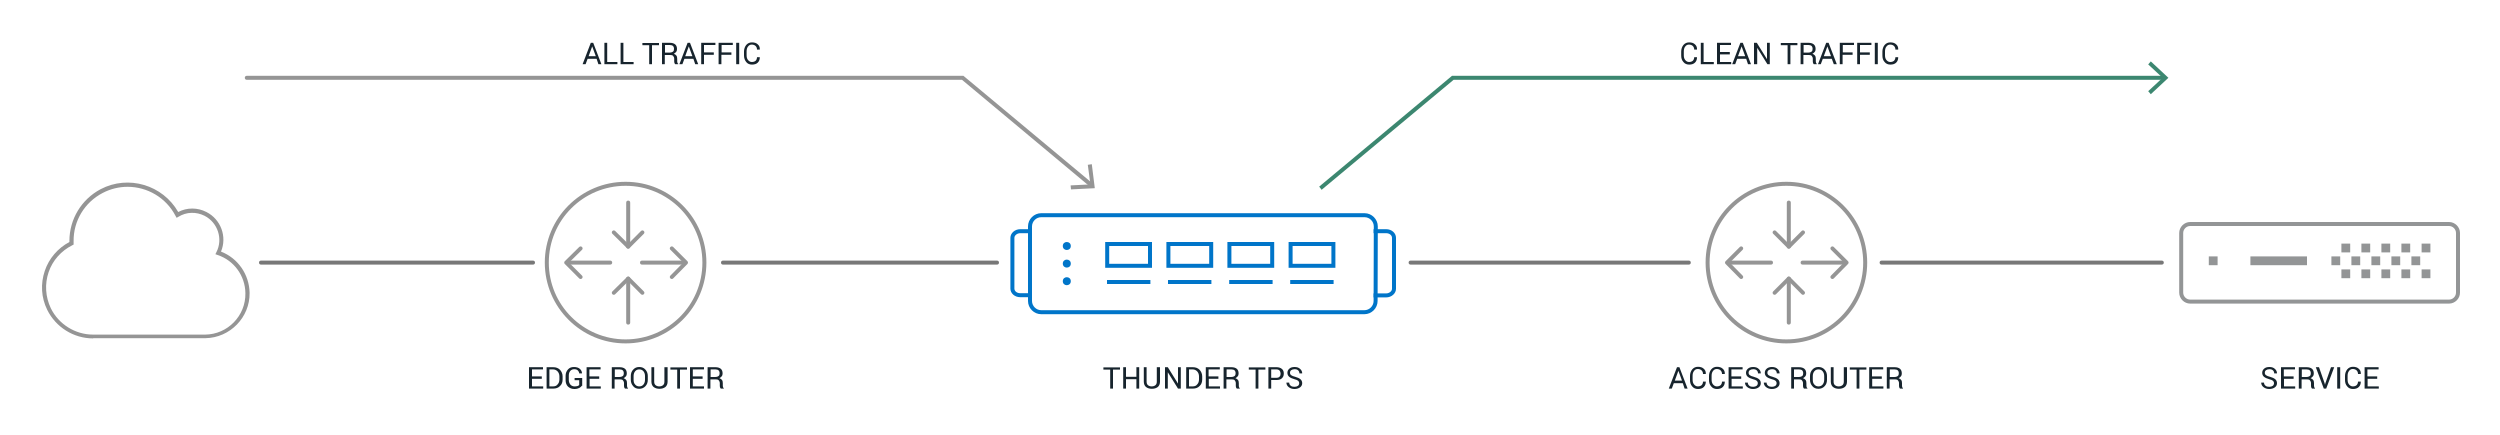 <?xml version="1.0" encoding="utf-8"?>
<!-- Generator: Adobe Illustrator 21.1.0, SVG Export Plug-In . SVG Version: 6.00 Build 0)  -->
<svg version="1.1" id="Layer_1" xmlns="http://www.w3.org/2000/svg" xmlns:xlink="http://www.w3.org/1999/xlink" x="0px" y="0px"
	 viewBox="0 0 1250 217.7" style="enable-background:new 0 0 1250 217.7;" xml:space="preserve">
<style type="text/css">
	.st0{fill:#787878;}
	.st1{enable-background:new    ;}
	.st2{fill:#17242D;}
	.st3{fill:#959595;}
	.st4{fill:#939596;}
	.st5{fill:#0075C9;}
	.st6{fill:#3C8770;}
</style>
<title>Desktop</title>
<path class="st0" d="M266.5,132.3h-136c-0.6,0-1-0.4-1-1s0.4-1,1-1h136c0.6,0,1,0.4,1,1S267.1,132.3,266.5,132.3z"/>
<path class="st0" d="M498.5,132.3h-137c-0.6,0-1-0.4-1-1s0.4-1,1-1h137c0.6,0,1,0.4,1,1S499.1,132.3,498.5,132.3z"/>
<path class="st0" d="M844.4,132.3H705.3c-0.6,0-1-0.4-1-1s0.4-1,1-1h139.1c0.6,0,1,0.4,1,1S845,132.3,844.4,132.3z"/>
<path class="st0" d="M1080.9,132.3H940.8c-0.6,0-1-0.4-1-1s0.4-1,1-1h140.1c0.6,0,1,0.4,1,1S1081.5,132.3,1080.9,132.3z"/>
<g class="st1">
	<path class="st2" d="M270.8,189.4H266v3.8h5.6v1.1h-7.1v-10.7h7v1.1H266v3.5h4.9V189.4z"/>
	<path class="st2" d="M273.3,194.3v-10.7h3.3c1.4,0,2.5,0.4,3.4,1.3c0.8,0.9,1.3,2,1.3,3.3v1.5c0,1.4-0.4,2.5-1.3,3.3
		c-0.8,0.9-2,1.3-3.4,1.3H273.3z M274.7,184.8v8.4h1.8c1,0,1.8-0.3,2.3-1c0.6-0.6,0.9-1.5,0.9-2.5v-1.5c0-1-0.3-1.8-0.9-2.5
		c-0.6-0.6-1.3-1-2.3-1H274.7z"/>
	<path class="st2" d="M290.9,192.9c-0.3,0.4-0.7,0.8-1.3,1.1c-0.6,0.3-1.4,0.5-2.4,0.5c-1.3,0-2.3-0.4-3.2-1.2
		c-0.8-0.8-1.2-1.9-1.2-3.2v-2.2c0-1.3,0.4-2.3,1.2-3.2s1.8-1.2,3-1.2c1.2,0,2.2,0.3,2.9,0.9s1.1,1.4,1.1,2.3l0,0h-1.4
		c0-0.6-0.3-1.1-0.7-1.5s-1-0.6-1.8-0.6c-0.8,0-1.5,0.3-2,0.9c-0.5,0.6-0.7,1.4-0.7,2.3v2.2c0,0.9,0.3,1.7,0.8,2.3s1.3,0.9,2.1,0.9
		c0.6,0,1.1-0.1,1.5-0.2c0.4-0.2,0.7-0.3,0.8-0.5v-2.4h-2.3V189h3.8V192.9z"/>
	<path class="st2" d="M299.7,189.4h-4.9v3.8h5.6v1.1h-7.1v-10.7h7v1.1h-5.6v3.5h4.9V189.4z"/>
	<path class="st2" d="M307.3,189.7v4.6h-1.4v-10.7h3.9c1.2,0,2.1,0.3,2.7,0.8c0.6,0.5,0.9,1.3,0.9,2.3c0,0.5-0.1,1-0.4,1.4
		c-0.3,0.4-0.7,0.7-1.2,1c0.6,0.2,1,0.5,1.3,0.9c0.3,0.4,0.4,1,0.4,1.6v1c0,0.3,0,0.6,0.1,0.9s0.2,0.5,0.4,0.6v0.2h-1.5
		c-0.2-0.2-0.3-0.4-0.4-0.7s-0.1-0.7-0.1-1v-1c0-0.6-0.2-1-0.5-1.4s-0.8-0.5-1.4-0.5H307.3z M307.3,188.5h2.3c0.8,0,1.4-0.2,1.8-0.5
		c0.4-0.3,0.5-0.8,0.5-1.4c0-0.6-0.2-1.1-0.5-1.4c-0.3-0.3-0.9-0.5-1.6-0.5h-2.4V188.5z"/>
	<path class="st2" d="M323.9,189.9c0,1.3-0.4,2.4-1.2,3.2c-0.8,0.9-1.9,1.3-3.1,1.3c-1.2,0-2.3-0.4-3-1.3c-0.8-0.9-1.2-1.9-1.2-3.2
		V188c0-1.3,0.4-2.4,1.2-3.2c0.8-0.9,1.8-1.3,3-1.3c1.3,0,2.3,0.4,3.1,1.3c0.8,0.9,1.2,1.9,1.2,3.2V189.9z M322.5,188
		c0-1-0.3-1.8-0.8-2.4s-1.2-0.9-2.1-0.9c-0.8,0-1.5,0.3-2,0.9c-0.5,0.6-0.8,1.4-0.8,2.4v1.9c0,1,0.2,1.8,0.8,2.4
		c0.5,0.6,1.2,0.9,2,0.9c0.9,0,1.6-0.3,2.1-0.9c0.5-0.6,0.8-1.4,0.8-2.4V188z"/>
	<path class="st2" d="M333.8,183.6v7.2c0,1.2-0.4,2.1-1.1,2.7c-0.8,0.6-1.7,0.9-3,0.9c-1.2,0-2.1-0.3-2.9-0.9
		c-0.7-0.6-1.1-1.5-1.1-2.7v-7.2h1.4v7.2c0,0.8,0.2,1.4,0.7,1.8s1.1,0.6,1.8,0.6c0.8,0,1.4-0.2,1.9-0.6s0.7-1,0.7-1.8v-7.2H333.8z"
		/>
	<path class="st2" d="M343.4,184.8H340v9.5h-1.4v-9.5h-3.4v-1.1h8.3V184.8z"/>
	<path class="st2" d="M351.3,189.4h-4.9v3.8h5.6v1.1H345v-10.7h7v1.1h-5.6v3.5h4.9V189.4z"/>
	<path class="st2" d="M355.2,189.7v4.6h-1.4v-10.7h3.9c1.2,0,2.1,0.3,2.7,0.8c0.6,0.5,0.9,1.3,0.9,2.3c0,0.5-0.1,1-0.4,1.4
		c-0.3,0.4-0.7,0.7-1.2,1c0.6,0.2,1,0.5,1.3,0.9c0.3,0.4,0.4,1,0.4,1.6v1c0,0.3,0,0.6,0.1,0.9s0.2,0.5,0.4,0.6v0.2h-1.5
		c-0.2-0.2-0.3-0.4-0.4-0.7s-0.1-0.7-0.1-1v-1c0-0.6-0.2-1-0.5-1.4s-0.8-0.5-1.4-0.5H355.2z M355.2,188.5h2.3c0.8,0,1.4-0.2,1.8-0.5
		c0.4-0.3,0.5-0.8,0.5-1.4c0-0.6-0.2-1.1-0.5-1.4c-0.3-0.3-0.9-0.5-1.6-0.5h-2.4V188.5z"/>
</g>
<g class="st1">
	<path class="st2" d="M298.3,29.4h-4.5l-1,2.7h-1.5l4.1-10.7h1.2l4.1,10.7h-1.5L298.3,29.4z M294.3,28.1h3.6l-1.8-4.9h0L294.3,28.1z
		"/>
	<path class="st2" d="M303.7,31h5v1.1h-6.5V21.4h1.4V31z"/>
	<path class="st2" d="M311.8,31h5v1.1h-6.5V21.4h1.4V31z"/>
	<path class="st2" d="M329.4,22.6H326v9.5h-1.4v-9.5h-3.4v-1.1h8.3V22.6z"/>
	<path class="st2" d="M332.4,27.5v4.6h-1.4V21.4h3.9c1.2,0,2.1,0.3,2.7,0.8c0.6,0.5,0.9,1.3,0.9,2.3c0,0.5-0.1,1-0.4,1.4
		c-0.3,0.4-0.7,0.7-1.2,1c0.6,0.2,1,0.5,1.3,0.9c0.3,0.4,0.4,1,0.4,1.6v1c0,0.3,0,0.6,0.1,0.9s0.2,0.5,0.4,0.6v0.2h-1.5
		c-0.2-0.2-0.3-0.4-0.4-0.7s-0.1-0.7-0.1-1v-1c0-0.6-0.2-1-0.5-1.4s-0.8-0.5-1.4-0.5H332.4z M332.4,26.3h2.3c0.8,0,1.4-0.2,1.8-0.5
		c0.4-0.3,0.5-0.8,0.5-1.4c0-0.6-0.2-1.1-0.5-1.4c-0.3-0.3-0.9-0.5-1.6-0.5h-2.4V26.3z"/>
	<path class="st2" d="M346.7,29.4h-4.5l-1,2.7h-1.5l4.1-10.7h1.2l4.1,10.7h-1.5L346.7,29.4z M342.6,28.1h3.6l-1.8-4.9h0L342.6,28.1z
		"/>
	<path class="st2" d="M356.9,27.4H352v4.7h-1.4V21.4h7.1v1.1H352v3.7h4.9V27.4z"/>
	<path class="st2" d="M365.6,27.4h-4.9v4.7h-1.4V21.4h7.1v1.1h-5.6v3.7h4.9V27.4z"/>
	<path class="st2" d="M369.6,32.1h-1.5V21.4h1.5V32.1z"/>
	<path class="st2" d="M379.9,28.7L379.9,28.7c0,1-0.3,1.9-1,2.6c-0.7,0.7-1.7,1-2.9,1c-1.2,0-2.2-0.4-2.9-1.3s-1.1-1.9-1.1-3.3v-1.9
		c0-1.3,0.4-2.4,1.1-3.3c0.8-0.9,1.7-1.3,2.9-1.3s2.2,0.3,2.9,1c0.7,0.6,1.1,1.5,1,2.6l0,0h-1.4c0-0.7-0.2-1.3-0.7-1.8
		c-0.4-0.4-1.1-0.7-1.9-0.7c-0.8,0-1.4,0.3-1.9,1c-0.5,0.6-0.7,1.5-0.7,2.4v1.9c0,1,0.2,1.8,0.7,2.4c0.5,0.6,1.1,1,1.9,1
		c0.8,0,1.4-0.2,1.9-0.6c0.4-0.4,0.7-1,0.7-1.8H379.9z"/>
</g>
<g class="st1">
	<path class="st2" d="M848.5,28.7L848.5,28.7c0,1-0.3,1.9-1,2.6c-0.7,0.7-1.7,1-2.9,1c-1.2,0-2.2-0.4-2.9-1.3
		c-0.8-0.9-1.1-1.9-1.1-3.3v-1.9c0-1.3,0.4-2.4,1.1-3.3c0.8-0.9,1.7-1.3,2.9-1.3s2.2,0.3,2.9,1c0.7,0.6,1.1,1.5,1,2.6l0,0h-1.4
		c0-0.7-0.2-1.3-0.7-1.8c-0.4-0.4-1.1-0.7-1.9-0.7c-0.8,0-1.4,0.3-1.9,1c-0.5,0.6-0.7,1.5-0.7,2.4v1.9c0,1,0.2,1.8,0.7,2.4
		c0.5,0.6,1.1,1,1.9,1c0.8,0,1.4-0.2,1.9-0.6c0.4-0.4,0.7-1,0.7-1.8H848.5z"/>
	<path class="st2" d="M851.9,31h5v1.1h-6.5V21.4h1.4V31z"/>
	<path class="st2" d="M864.8,27.2H860V31h5.6v1.1h-7.1V21.4h7v1.1H860V26h4.9V27.2z"/>
	<path class="st2" d="M873.1,29.4h-4.5l-1,2.7h-1.5l4.1-10.7h1.2l4.1,10.7h-1.5L873.1,29.4z M869,28.1h3.6l-1.8-4.9h0L869,28.1z"/>
	<path class="st2" d="M885.1,32.1h-1.4l-5.1-8.2l0,0v8.2H877V21.4h1.4l5.1,8.2l0,0v-8.2h1.4V32.1z"/>
	<path class="st2" d="M898.6,22.6h-3.4v9.5h-1.4v-9.5h-3.4v-1.1h8.3V22.6z"/>
	<path class="st2" d="M901.7,27.5v4.6h-1.4V21.4h3.9c1.2,0,2.1,0.3,2.7,0.8c0.6,0.5,0.9,1.3,0.9,2.3c0,0.5-0.1,1-0.4,1.4
		c-0.3,0.4-0.7,0.7-1.2,1c0.6,0.2,1,0.5,1.3,0.9c0.3,0.4,0.4,1,0.4,1.6v1c0,0.3,0,0.6,0.1,0.9s0.2,0.5,0.4,0.6v0.2h-1.5
		c-0.2-0.2-0.3-0.4-0.4-0.7s-0.1-0.7-0.1-1v-1c0-0.6-0.2-1-0.5-1.4s-0.8-0.5-1.4-0.5H901.7z M901.7,26.3h2.3c0.8,0,1.4-0.2,1.8-0.5
		c0.4-0.3,0.5-0.8,0.5-1.4c0-0.6-0.2-1.1-0.5-1.4c-0.3-0.3-0.9-0.5-1.6-0.5h-2.4V26.3z"/>
	<path class="st2" d="M915.9,29.4h-4.5l-1,2.7H909l4.1-10.7h1.2l4.1,10.7h-1.5L915.9,29.4z M911.9,28.1h3.6l-1.8-4.9h0L911.9,28.1z"
		/>
	<path class="st2" d="M926.2,27.4h-4.9v4.7h-1.4V21.4h7.1v1.1h-5.6v3.7h4.9V27.4z"/>
	<path class="st2" d="M934.9,27.4H930v4.7h-1.4V21.4h7.1v1.1H930v3.7h4.9V27.4z"/>
	<path class="st2" d="M938.9,32.1h-1.5V21.4h1.5V32.1z"/>
	<path class="st2" d="M949.1,28.7L949.1,28.7c0,1-0.3,1.9-1,2.6c-0.7,0.7-1.7,1-2.9,1c-1.2,0-2.2-0.4-2.9-1.3
		c-0.8-0.9-1.1-1.9-1.1-3.3v-1.9c0-1.3,0.4-2.4,1.1-3.3c0.8-0.9,1.7-1.3,2.9-1.3s2.2,0.3,2.9,1c0.7,0.6,1.1,1.5,1,2.6l0,0h-1.4
		c0-0.7-0.2-1.3-0.7-1.8c-0.4-0.4-1.1-0.7-1.9-0.7c-0.8,0-1.4,0.3-1.9,1c-0.5,0.6-0.7,1.5-0.7,2.4v1.9c0,1,0.2,1.8,0.7,2.4
		c0.5,0.6,1.1,1,1.9,1c0.8,0,1.4-0.2,1.9-0.6c0.4-0.4,0.7-1,0.7-1.8H949.1z"/>
</g>
<g class="st1">
	<path class="st2" d="M841.4,191.6h-4.5l-1,2.7h-1.5l4.1-10.7h1.2l4.1,10.7h-1.5L841.4,191.6z M837.4,190.3h3.6l-1.8-4.9h0
		L837.4,190.3z"/>
	<path class="st2" d="M852.9,190.9L852.9,190.9c0,1-0.3,1.9-1,2.6c-0.7,0.7-1.7,1-2.9,1c-1.2,0-2.2-0.4-2.9-1.3
		c-0.8-0.9-1.1-1.9-1.1-3.3V188c0-1.3,0.4-2.4,1.1-3.3c0.8-0.9,1.7-1.3,2.9-1.3s2.2,0.3,2.9,1c0.7,0.6,1.1,1.5,1,2.6l0,0h-1.4
		c0-0.7-0.2-1.3-0.7-1.8c-0.4-0.4-1.1-0.7-1.9-0.7c-0.8,0-1.4,0.3-1.9,1c-0.5,0.6-0.7,1.5-0.7,2.4v1.9c0,1,0.2,1.8,0.7,2.4
		c0.5,0.6,1.1,1,1.9,1c0.8,0,1.4-0.2,1.9-0.6c0.4-0.4,0.7-1,0.7-1.8H852.9z"/>
	<path class="st2" d="M862.4,190.9L862.4,190.9c0,1-0.3,1.9-1,2.6c-0.7,0.7-1.7,1-2.9,1c-1.2,0-2.2-0.4-2.9-1.3
		c-0.8-0.9-1.1-1.9-1.1-3.3V188c0-1.3,0.4-2.4,1.1-3.3c0.8-0.9,1.7-1.3,2.9-1.3s2.2,0.3,2.9,1c0.7,0.6,1.1,1.5,1,2.6l0,0H861
		c0-0.7-0.2-1.3-0.7-1.8c-0.4-0.4-1.1-0.7-1.9-0.7c-0.8,0-1.4,0.3-1.9,1c-0.5,0.6-0.7,1.5-0.7,2.4v1.9c0,1,0.2,1.8,0.7,2.4
		c0.5,0.6,1.1,1,1.9,1c0.8,0,1.4-0.2,1.9-0.6c0.4-0.4,0.7-1,0.7-1.8H862.4z"/>
	<path class="st2" d="M870.7,189.4h-4.9v3.8h5.6v1.1h-7.1v-10.7h7v1.1h-5.6v3.5h4.9V189.4z"/>
	<path class="st2" d="M878.9,191.6c0-0.5-0.2-0.9-0.5-1.2c-0.4-0.3-1-0.6-1.9-0.8c-1.1-0.3-2-0.7-2.6-1.2c-0.6-0.5-0.9-1.2-0.9-2
		c0-0.8,0.3-1.5,1-2.1c0.7-0.6,1.6-0.8,2.6-0.8c1.2,0,2.1,0.3,2.8,1c0.7,0.6,1,1.4,1,2.2l0,0h-1.4c0-0.6-0.2-1.1-0.6-1.5
		c-0.4-0.4-1-0.6-1.8-0.6c-0.7,0-1.3,0.2-1.7,0.5c-0.4,0.3-0.6,0.7-0.6,1.3c0,0.5,0.2,0.9,0.6,1.2c0.4,0.3,1.1,0.6,2,0.8
		c1.1,0.3,2,0.7,2.6,1.2s0.9,1.2,0.9,2c0,0.9-0.4,1.6-1.1,2.1s-1.6,0.8-2.8,0.8c-1.1,0-2-0.3-2.8-0.9c-0.8-0.6-1.2-1.4-1.2-2.3l0,0
		h1.4c0,0.7,0.3,1.2,0.8,1.6s1.1,0.5,1.9,0.5c0.7,0,1.3-0.2,1.7-0.5S878.9,192.1,878.9,191.6z"/>
	<path class="st2" d="M888.3,191.6c0-0.5-0.2-0.9-0.5-1.2c-0.4-0.3-1-0.6-1.9-0.8c-1.1-0.3-2-0.7-2.6-1.2c-0.6-0.5-0.9-1.2-0.9-2
		c0-0.8,0.3-1.5,1-2.1c0.7-0.6,1.6-0.8,2.6-0.8c1.2,0,2.1,0.3,2.8,1c0.7,0.6,1,1.4,1,2.2l0,0h-1.4c0-0.6-0.2-1.1-0.6-1.5
		c-0.4-0.4-1-0.6-1.8-0.6c-0.7,0-1.3,0.2-1.7,0.5c-0.4,0.3-0.6,0.7-0.6,1.3c0,0.5,0.2,0.9,0.6,1.2c0.4,0.3,1.1,0.6,2,0.8
		c1.1,0.3,2,0.7,2.6,1.2s0.9,1.2,0.9,2c0,0.9-0.4,1.6-1.1,2.1s-1.6,0.8-2.8,0.8c-1.1,0-2-0.3-2.8-0.9c-0.8-0.6-1.2-1.4-1.2-2.3l0,0
		h1.4c0,0.7,0.3,1.2,0.8,1.6s1.1,0.5,1.9,0.5c0.7,0,1.3-0.2,1.7-0.5S888.3,192.1,888.3,191.6z"/>
	<path class="st2" d="M897,189.7v4.6h-1.4v-10.7h3.9c1.2,0,2.1,0.3,2.7,0.8c0.6,0.5,0.9,1.3,0.9,2.3c0,0.5-0.1,1-0.4,1.4
		c-0.3,0.4-0.7,0.7-1.2,1c0.6,0.2,1,0.5,1.3,0.9c0.3,0.4,0.4,1,0.4,1.6v1c0,0.3,0,0.6,0.1,0.9s0.2,0.5,0.4,0.6v0.2H902
		c-0.2-0.2-0.3-0.4-0.4-0.7s-0.1-0.7-0.1-1v-1c0-0.6-0.2-1-0.5-1.4s-0.8-0.5-1.4-0.5H897z M897,188.5h2.3c0.8,0,1.4-0.2,1.8-0.5
		c0.4-0.3,0.5-0.8,0.5-1.4c0-0.6-0.2-1.1-0.5-1.4c-0.3-0.3-0.9-0.5-1.6-0.5H897V188.5z"/>
	<path class="st2" d="M913.5,189.9c0,1.3-0.4,2.4-1.2,3.2c-0.8,0.9-1.9,1.3-3.1,1.3c-1.2,0-2.3-0.4-3-1.3c-0.8-0.9-1.2-1.9-1.2-3.2
		V188c0-1.3,0.4-2.4,1.2-3.2c0.8-0.9,1.8-1.3,3-1.3c1.3,0,2.3,0.4,3.1,1.3c0.8,0.9,1.2,1.9,1.2,3.2V189.9z M912.1,188
		c0-1-0.3-1.8-0.8-2.4s-1.2-0.9-2.1-0.9c-0.8,0-1.5,0.3-2,0.9c-0.5,0.6-0.8,1.4-0.8,2.4v1.9c0,1,0.2,1.8,0.8,2.4
		c0.5,0.6,1.2,0.9,2,0.9c0.9,0,1.6-0.3,2.1-0.9c0.5-0.6,0.8-1.4,0.8-2.4V188z"/>
	<path class="st2" d="M923.5,183.6v7.2c0,1.2-0.4,2.1-1.1,2.7c-0.8,0.6-1.7,0.9-3,0.9c-1.2,0-2.1-0.3-2.9-0.9
		c-0.7-0.6-1.1-1.5-1.1-2.7v-7.2h1.4v7.2c0,0.8,0.2,1.4,0.7,1.8s1.1,0.6,1.8,0.6c0.8,0,1.4-0.2,1.9-0.6c0.5-0.4,0.7-1,0.7-1.8v-7.2
		H923.5z"/>
	<path class="st2" d="M933.1,184.8h-3.4v9.5h-1.4v-9.5h-3.4v-1.1h8.3V184.8z"/>
	<path class="st2" d="M941,189.4h-4.9v3.8h5.6v1.1h-7.1v-10.7h7v1.1h-5.6v3.5h4.9V189.4z"/>
	<path class="st2" d="M944.8,189.7v4.6h-1.4v-10.7h3.9c1.2,0,2.1,0.3,2.7,0.8c0.6,0.5,0.9,1.3,0.9,2.3c0,0.5-0.1,1-0.4,1.4
		c-0.3,0.4-0.7,0.7-1.2,1c0.6,0.2,1,0.5,1.3,0.9c0.3,0.4,0.4,1,0.4,1.6v1c0,0.3,0,0.6,0.1,0.9s0.2,0.5,0.4,0.6v0.2h-1.5
		c-0.2-0.2-0.3-0.4-0.4-0.7s-0.1-0.7-0.1-1v-1c0-0.6-0.2-1-0.5-1.4s-0.8-0.5-1.4-0.5H944.8z M944.8,188.5h2.3c0.8,0,1.4-0.2,1.8-0.5
		c0.4-0.3,0.5-0.8,0.5-1.4c0-0.6-0.2-1.1-0.5-1.4c-0.3-0.3-0.9-0.5-1.6-0.5h-2.4V188.5z"/>
</g>
<g class="st1">
	<path class="st2" d="M559.9,184.8h-3.4v9.5h-1.4v-9.5h-3.4v-1.1h8.3V184.8z"/>
	<path class="st2" d="M569.6,194.3h-1.4v-4.7H563v4.7h-1.4v-10.7h1.4v4.8h5.2v-4.8h1.4V194.3z"/>
	<path class="st2" d="M580,183.6v7.2c0,1.2-0.4,2.1-1.1,2.7c-0.8,0.6-1.7,0.9-3,0.9c-1.2,0-2.1-0.3-2.9-0.9
		c-0.7-0.6-1.1-1.5-1.1-2.7v-7.2h1.4v7.2c0,0.8,0.2,1.4,0.7,1.8s1.1,0.6,1.8,0.6c0.8,0,1.4-0.2,1.9-0.6s0.7-1,0.7-1.8v-7.2H580z"/>
	<path class="st2" d="M590.4,194.3H589l-5.1-8.2l0,0v8.2h-1.4v-10.7h1.4l5.1,8.2l0,0v-8.2h1.4V194.3z"/>
	<path class="st2" d="M593.1,194.3v-10.7h3.3c1.4,0,2.5,0.4,3.4,1.3c0.8,0.9,1.3,2,1.3,3.3v1.5c0,1.4-0.4,2.5-1.3,3.3
		c-0.8,0.9-2,1.3-3.4,1.3H593.1z M594.5,184.8v8.4h1.8c1,0,1.8-0.3,2.3-1c0.6-0.6,0.9-1.5,0.9-2.5v-1.5c0-1-0.3-1.8-0.9-2.5
		c-0.6-0.6-1.3-1-2.3-1H594.5z"/>
	<path class="st2" d="M609.3,189.4h-4.9v3.8h5.6v1.1h-7.1v-10.7h7v1.1h-5.6v3.5h4.9V189.4z"/>
	<path class="st2" d="M613.2,189.7v4.6h-1.4v-10.7h3.9c1.2,0,2.1,0.3,2.7,0.8c0.6,0.5,0.9,1.3,0.9,2.3c0,0.5-0.1,1-0.4,1.4
		c-0.3,0.4-0.7,0.7-1.2,1c0.6,0.2,1,0.5,1.3,0.9c0.3,0.4,0.4,1,0.4,1.6v1c0,0.3,0,0.6,0.1,0.9s0.2,0.5,0.4,0.6v0.2h-1.5
		c-0.2-0.2-0.3-0.4-0.4-0.7s-0.1-0.7-0.1-1v-1c0-0.6-0.2-1-0.5-1.4s-0.8-0.5-1.4-0.5H613.2z M613.2,188.5h2.3c0.8,0,1.4-0.2,1.8-0.5
		c0.4-0.3,0.5-0.8,0.5-1.4c0-0.6-0.2-1.1-0.5-1.4c-0.3-0.3-0.9-0.5-1.6-0.5h-2.4V188.5z"/>
	<path class="st2" d="M632.6,184.8h-3.4v9.5h-1.4v-9.5h-3.4v-1.1h8.3V184.8z"/>
	<path class="st2" d="M635.6,190v4.3h-1.4v-10.7h4.1c1.1,0,2,0.3,2.7,0.9s0.9,1.4,0.9,2.3c0,1-0.3,1.7-0.9,2.3
		c-0.6,0.6-1.5,0.9-2.7,0.9H635.6z M635.6,188.9h2.6c0.7,0,1.3-0.2,1.6-0.6c0.4-0.4,0.5-0.9,0.5-1.5s-0.2-1.1-0.5-1.5
		c-0.4-0.4-0.9-0.6-1.6-0.6h-2.6V188.9z"/>
	<path class="st2" d="M649.6,191.6c0-0.5-0.2-0.9-0.5-1.2c-0.4-0.3-1-0.6-1.9-0.8c-1.1-0.3-2-0.7-2.6-1.2c-0.6-0.5-0.9-1.2-0.9-2
		c0-0.8,0.3-1.5,1-2.1c0.7-0.6,1.6-0.8,2.6-0.8c1.2,0,2.1,0.3,2.8,1c0.7,0.6,1,1.4,1,2.2l0,0h-1.4c0-0.6-0.2-1.1-0.6-1.5
		c-0.4-0.4-1-0.6-1.8-0.6c-0.7,0-1.3,0.2-1.7,0.5c-0.4,0.3-0.6,0.7-0.6,1.3c0,0.5,0.2,0.9,0.6,1.2c0.4,0.3,1.1,0.6,2,0.8
		c1.1,0.3,2,0.7,2.6,1.2s0.9,1.2,0.9,2c0,0.9-0.4,1.6-1.1,2.1s-1.6,0.8-2.8,0.8c-1.1,0-2-0.3-2.8-0.9c-0.8-0.6-1.2-1.4-1.2-2.3l0,0
		h1.4c0,0.7,0.3,1.2,0.8,1.6s1.1,0.5,1.9,0.5c0.7,0,1.3-0.2,1.7-0.5S649.6,192.1,649.6,191.6z"/>
</g>
<g class="st1">
	<path class="st2" d="M1137,191.6c0-0.5-0.2-0.9-0.5-1.2c-0.4-0.3-1-0.6-1.9-0.8c-1.1-0.3-2-0.7-2.6-1.2c-0.6-0.5-0.9-1.2-0.9-2
		c0-0.8,0.3-1.5,1-2.1c0.7-0.6,1.6-0.8,2.6-0.8c1.2,0,2.1,0.3,2.8,1c0.7,0.6,1,1.4,1,2.2l0,0h-1.4c0-0.6-0.2-1.1-0.6-1.5
		c-0.4-0.4-1-0.6-1.8-0.6c-0.7,0-1.3,0.2-1.7,0.5c-0.4,0.3-0.6,0.7-0.6,1.3c0,0.5,0.2,0.9,0.6,1.2c0.4,0.3,1.1,0.6,2,0.8
		c1.1,0.3,2,0.7,2.6,1.2s0.9,1.2,0.9,2c0,0.9-0.4,1.6-1.1,2.1s-1.6,0.8-2.8,0.8c-1.1,0-2-0.3-2.8-0.9c-0.8-0.6-1.2-1.4-1.2-2.3l0,0
		h1.4c0,0.7,0.3,1.2,0.8,1.6s1.1,0.5,1.9,0.5c0.7,0,1.3-0.2,1.7-0.5S1137,192.1,1137,191.6z"/>
	<path class="st2" d="M1146.9,189.4h-4.9v3.8h5.6v1.1h-7.1v-10.7h7v1.1h-5.6v3.5h4.9V189.4z"/>
</g>
<g class="st1">
	<path class="st2" d="M1150.8,189.7v4.6h-1.4v-10.7h3.9c1.2,0,2.1,0.3,2.7,0.8c0.6,0.5,0.9,1.3,0.9,2.3c0,0.5-0.1,1-0.4,1.4
		c-0.3,0.4-0.7,0.7-1.2,1c0.6,0.2,1,0.5,1.3,0.9c0.3,0.4,0.4,1,0.4,1.6v1c0,0.3,0,0.6,0.1,0.9c0.1,0.3,0.2,0.5,0.4,0.6v0.2h-1.5
		c-0.2-0.2-0.3-0.4-0.4-0.7s-0.1-0.7-0.1-1v-1c0-0.6-0.2-1-0.5-1.4s-0.8-0.5-1.4-0.5H1150.8z M1150.8,188.5h2.3
		c0.8,0,1.4-0.2,1.8-0.5c0.4-0.3,0.5-0.8,0.5-1.4c0-0.6-0.2-1.1-0.5-1.4c-0.3-0.3-0.9-0.5-1.6-0.5h-2.4V188.5z"/>
</g>
<g class="st1">
	<path class="st2" d="M1162.3,191.6l0.2,0.8h0l0.2-0.8l2.8-8h1.6l-4,10.7h-1.2l-4-10.7h1.6L1162.3,191.6z"/>
	<path class="st2" d="M1170.1,194.3h-1.5v-10.7h1.5V194.3z"/>
	<path class="st2" d="M1180.4,190.9L1180.4,190.9c0,1-0.3,1.9-1,2.6c-0.7,0.7-1.7,1-2.9,1c-1.2,0-2.2-0.4-2.9-1.3
		c-0.8-0.9-1.1-1.9-1.1-3.3V188c0-1.3,0.4-2.4,1.1-3.3c0.8-0.9,1.7-1.3,2.9-1.3s2.2,0.3,2.9,1c0.7,0.6,1.1,1.5,1,2.6l0,0h-1.4
		c0-0.7-0.2-1.3-0.7-1.8c-0.4-0.4-1.1-0.7-1.9-0.7c-0.8,0-1.4,0.3-1.9,1c-0.5,0.6-0.7,1.5-0.7,2.4v1.9c0,1,0.2,1.8,0.7,2.4
		c0.5,0.6,1.1,1,1.9,1c0.8,0,1.4-0.2,1.9-0.6c0.4-0.4,0.7-1,0.7-1.8H1180.4z"/>
	<path class="st2" d="M1188.7,189.4h-4.9v3.8h5.6v1.1h-7.1v-10.7h7v1.1h-5.6v3.5h4.9V189.4z"/>
</g>
<path class="st3" d="M46.5,169.2c-9.7,0-18.6-5.6-22.9-14.3c-3-6.1-3.4-13-1.2-19.5c2.1-6.2,6.5-11.3,12.3-14.4v-0.5
	c0-10.9,6-20.8,15.6-25.9c13.9-7.3,31.1-2.1,38.8,11.4c4.4-2.3,9.6-2.3,14.1,0c7.3,3.7,10.4,12.4,7.3,19.8
	c8.5,3.3,14.1,11.4,14.3,20.6c0.2,12.3-9.8,22.5-22.1,22.7h-56C46.6,169.2,46.5,169.2,46.5,169.2z M63.8,93.4c-4.2,0-8.5,1-12.5,3.1
	c-9,4.7-14.6,13.9-14.5,24.1v1.7l-0.6,0.3c-5.6,2.8-9.9,7.6-11.9,13.5c-2,5.9-1.6,12.3,1.1,18c3.9,8,12.2,13.2,21.1,13.2
	c0,0,0.1,0,0.1,0h56c11.2-0.1,20.3-9.4,20.1-20.7c-0.1-8.7-5.7-16.4-13.9-19.1l-1.1-0.4l0.5-1c3.4-6.6,0.7-14.8-5.9-18.2
	c-4.2-2.1-9.1-2-13.1,0.5l-0.9,0.5l-0.5-0.9C83,98.7,73.5,93.4,63.8,93.4z"/>
<path class="st3" d="M312.8,171.7c-22.3,0-40.4-18.1-40.4-40.4c0-22.3,18.1-40.4,40.4-40.4c22.3,0,40.4,18.1,40.4,40.4
	C353.2,153.6,335.1,171.7,312.8,171.7z M312.8,92.9c-21.2,0-38.4,17.2-38.4,38.4s17.2,38.4,38.4,38.4s38.4-17.2,38.4-38.4
	S334,92.9,312.8,92.9z"/>
<path class="st3" d="M342.1,132.3H321c-0.6,0-1-0.4-1-1s0.4-1,1-1h21.1c0.6,0,1,0.4,1,1S342.7,132.3,342.1,132.3z"/>
<path class="st3" d="M335.9,139.5c-0.3,0-0.5-0.1-0.7-0.3c-0.4-0.4-0.4-1,0-1.4l6.4-6.5l-6.4-6.4c-0.4-0.4-0.4-1,0-1.4s1-0.4,1.4,0
	l7.1,7.1c0.4,0.4,0.4,1,0,1.4l-7.1,7.2C336.4,139.4,336.2,139.5,335.9,139.5z"/>
<path class="st3" d="M305.1,132.3h-20.9c-0.6,0-1-0.4-1-1s0.4-1,1-1h20.9c0.6,0,1,0.4,1,1S305.7,132.3,305.1,132.3z"/>
<path class="st3" d="M290.3,139.5c-0.3,0-0.5-0.1-0.7-0.3l-7.2-7.2c-0.2-0.2-0.3-0.4-0.3-0.7c0-0.3,0.1-0.5,0.3-0.7l7.2-7.1
	c0.4-0.4,1-0.4,1.4,0c0.4,0.4,0.4,1,0,1.4l-6.5,6.4l6.5,6.5c0.4,0.4,0.4,1,0,1.4C290.8,139.4,290.6,139.5,290.3,139.5z"/>
<path class="st3" d="M314.1,162.3c-0.6,0-1-0.4-1-1v-22c0-0.6,0.4-1,1-1s1,0.4,1,1v22C315.1,161.9,314.7,162.3,314.1,162.3z"/>
<path class="st3" d="M306.9,147.4c-0.3,0-0.5-0.1-0.7-0.3c-0.4-0.4-0.4-1,0-1.4l7.2-7.1c0.4-0.4,1-0.4,1.4,0l7.1,7.1
	c0.4,0.4,0.4,1,0,1.4s-1,0.4-1.4,0l-6.4-6.4l-6.5,6.4C307.4,147.3,307.2,147.4,306.9,147.4z"/>
<path class="st3" d="M314.1,124.3c-0.6,0-1-0.4-1-1v-22c0-0.6,0.4-1,1-1s1,0.4,1,1v22C315.1,123.9,314.7,124.3,314.1,124.3z"/>
<path class="st3" d="M314.1,124.3c-0.3,0-0.5-0.1-0.7-0.3l-7.2-7.1c-0.4-0.4-0.4-1,0-1.4c0.4-0.4,1-0.4,1.4,0l6.5,6.4l6.4-6.4
	c0.4-0.4,1-0.4,1.4,0s0.4,1,0,1.4l-7.1,7.1C314.6,124.2,314.4,124.3,314.1,124.3z"/>
<path class="st3" d="M893.2,171.7c-22.3,0-40.4-18.1-40.4-40.4c0-22.3,18.1-40.4,40.4-40.4s40.4,18.1,40.4,40.4
	C933.6,153.6,915.5,171.7,893.2,171.7z M893.2,92.9c-21.2,0-38.4,17.2-38.4,38.4s17.2,38.4,38.4,38.4s38.4-17.2,38.4-38.4
	S914.4,92.9,893.2,92.9z"/>
<path class="st3" d="M922.4,132.3h-21.1c-0.6,0-1-0.4-1-1s0.4-1,1-1h21.1c0.6,0,1,0.4,1,1S923,132.3,922.4,132.3z"/>
<path class="st3" d="M916.2,139.5c-0.3,0-0.5-0.1-0.7-0.3c-0.4-0.4-0.4-1,0-1.4l6.4-6.5l-6.4-6.4c-0.4-0.4-0.4-1,0-1.4s1-0.4,1.4,0
	l7.1,7.1c0.4,0.4,0.4,1,0,1.4l-7.1,7.2C916.7,139.4,916.5,139.5,916.2,139.5z"/>
<path class="st3" d="M885.5,132.3h-21c-0.6,0-1-0.4-1-1s0.4-1,1-1h21c0.6,0,1,0.4,1,1S886.1,132.3,885.5,132.3z"/>
<path class="st3" d="M870.6,139.5c-0.3,0-0.5-0.1-0.7-0.3l-7.1-7.2c-0.4-0.4-0.4-1,0-1.4l7.1-7.1c0.4-0.4,1-0.4,1.4,0s0.4,1,0,1.4
	l-6.4,6.4l6.4,6.5c0.4,0.4,0.4,1,0,1.4C871.1,139.4,870.9,139.5,870.6,139.5z"/>
<path class="st3" d="M894.4,162.3c-0.6,0-1-0.4-1-1v-22c0-0.6,0.4-1,1-1s1,0.4,1,1v22C895.4,161.9,895,162.3,894.4,162.3z"/>
<path class="st3" d="M901.5,147.4c-0.3,0-0.5-0.1-0.7-0.3l-6.4-6.4l-6.4,6.4c-0.4,0.4-1,0.4-1.4,0s-0.4-1,0-1.4l7.1-7.1
	c0.2-0.2,0.4-0.3,0.7-0.3l0,0c0.3,0,0.5,0.1,0.7,0.3l7.1,7.1c0.4,0.4,0.4,1,0,1.4C902,147.3,901.8,147.4,901.5,147.4z"/>
<path class="st3" d="M894.4,124.3c-0.6,0-1-0.4-1-1v-22c0-0.6,0.4-1,1-1s1,0.4,1,1v22C895.4,123.9,895,124.3,894.4,124.3z"/>
<path class="st3" d="M894.4,124.3c-0.3,0-0.5-0.1-0.7-0.3l-7.1-7.1c-0.4-0.4-0.4-1,0-1.4s1-0.4,1.4,0l6.4,6.4l6.4-6.4
	c0.4-0.4,1-0.4,1.4,0s0.4,1,0,1.4l-7.1,7.1C894.9,124.2,894.7,124.3,894.4,124.3z"/>
<path class="st4" d="M1224.5,151.8h-129.4c-3,0-5.5-2.5-5.5-5.5v-29.8c0-3,2.5-5.5,5.5-5.5h129.4c3,0,5.5,2.5,5.5,5.5v29.8
	C1230,149.3,1227.5,151.8,1224.5,151.8z M1095.1,113c-1.9,0-3.5,1.6-3.5,3.5v29.8c0,1.9,1.6,3.5,3.5,3.5h129.4
	c1.9,0,3.5-1.6,3.5-3.5v-29.8c0-1.9-1.6-3.5-3.5-3.5H1095.1z"/>
<rect x="1125.2" y="128.2" class="st4" width="28.3" height="4.4"/>
<rect x="1104.4" y="128.2" class="st4" width="4.4" height="4.4"/>
<rect x="1200.7" y="134.7" class="st4" width="4.4" height="4.4"/>
<rect x="1195.7" y="128.2" class="st4" width="4.4" height="4.4"/>
<rect x="1200.7" y="121.8" class="st4" width="4.4" height="4.4"/>
<rect x="1210.8" y="134.7" class="st4" width="4.4" height="4.4"/>
<rect x="1205.7" y="128.2" class="st4" width="4.4" height="4.4"/>
<rect x="1210.8" y="121.8" class="st4" width="4.4" height="4.4"/>
<rect x="1190.7" y="134.7" class="st4" width="4.4" height="4.4"/>
<rect x="1190.7" y="121.8" class="st4" width="4.4" height="4.4"/>
<rect x="1170.7" y="134.7" class="st4" width="4.4" height="4.4"/>
<rect x="1165.7" y="128.2" class="st4" width="4.4" height="4.4"/>
<rect x="1170.7" y="121.8" class="st4" width="4.4" height="4.4"/>
<rect x="1185.7" y="128.2" class="st4" width="4.4" height="4.4"/>
<rect x="1175.7" y="128.2" class="st4" width="4.4" height="4.4"/>
<rect x="1180.7" y="121.8" class="st4" width="4.4" height="4.4"/>
<rect x="1180.7" y="134.7" class="st4" width="4.4" height="4.4"/>
<path class="st5" d="M682.2,157.1H520.6c-3.6,0-6.6-3-6.6-6.6v-37.3c0-3.6,3-6.6,6.6-6.6h161.7c3.6,0,6.6,3,6.6,6.6v0l-0.1,37.3
	C688.8,154.1,685.8,157.1,682.2,157.1z M520.6,108.6c-2.5,0-4.6,2.1-4.6,4.6v37.3c0,2.5,2.1,4.6,4.6,4.6h161.6
	c2.5,0,4.6-2.1,4.6-4.6l0.1-37.3c0-2.5-2.1-4.6-4.6-4.6H520.6z"/>
<path class="st5" d="M515,148.6h-4.9c-2.7,0-4.9-1.9-4.9-4.3v-25.4c0-2.3,2.2-4.3,4.9-4.3h4.9v2h-4.9c-1.5,0-2.9,1.1-2.9,2.3v25.4
	c0,1.3,1.3,2.3,2.9,2.3h4.9V148.6z"/>
<path class="st5" d="M693.1,148.7h-6.3v-2h6.3c1.5,0,2.9-1.1,2.9-2.3v-25.5c0-1.3-1.3-2.3-2.9-2.3h-6.3v-2h6.3
	c2.7,0,4.9,1.9,4.9,4.3v25.5C698,146.7,695.8,148.7,693.1,148.7z"/>
<rect x="553.5" y="140" class="st5" width="21.7" height="2"/>
<rect x="584" y="140" class="st5" width="21.7" height="2"/>
<rect x="614.6" y="140" class="st5" width="21.7" height="2"/>
<rect x="645.1" y="140" class="st5" width="21.7" height="2"/>
<circle class="st5" cx="533.4" cy="123" r="2"/>
<circle class="st5" cx="533.4" cy="131.8" r="2"/>
<circle class="st5" cx="533.4" cy="140.6" r="2"/>
<path class="st5" d="M576,133.9h-23.4V121H576V133.9z M554.6,131.9H574V123h-19.4V131.9z"/>
<path class="st5" d="M606.6,133.9h-23.4V121h23.4V133.9z M585.2,131.9h19.4V123h-19.4V131.9z"/>
<path class="st5" d="M637.1,133.9h-23.4V121h23.4V133.9z M615.7,131.9h19.4V123h-19.4V131.9z"/>
<path class="st5" d="M667.7,133.9h-23.4V121h23.4V133.9z M646.3,131.9h19.4V123h-19.4V131.9z"/>
<path class="st3" d="M545.8,93.7c-0.2,0-0.5-0.1-0.6-0.2l-64.2-53.6H123.4c-0.6,0-1-0.4-1-1s0.4-1,1-1h358.3l64.8,54
	c0.4,0.4,0.5,1,0.1,1.4C546.4,93.6,546.1,93.7,545.8,93.7z"/>
<polygon class="st3" points="535.5,94.7 535.3,92.7 545.2,92.2 543.9,82.4 545.9,82.1 547.4,94.1 "/>
<polygon class="st6" points="660.8,94.9 659.6,93.3 726,37.9 1082.1,37.9 1082.1,39.9 726.8,39.9 "/>
<polygon class="st6" points="1075.4,30.7 1074.1,32.2 1081.3,38.9 1074.1,45.6 1075.4,47.1 1084.2,38.9 "/>
</svg>
